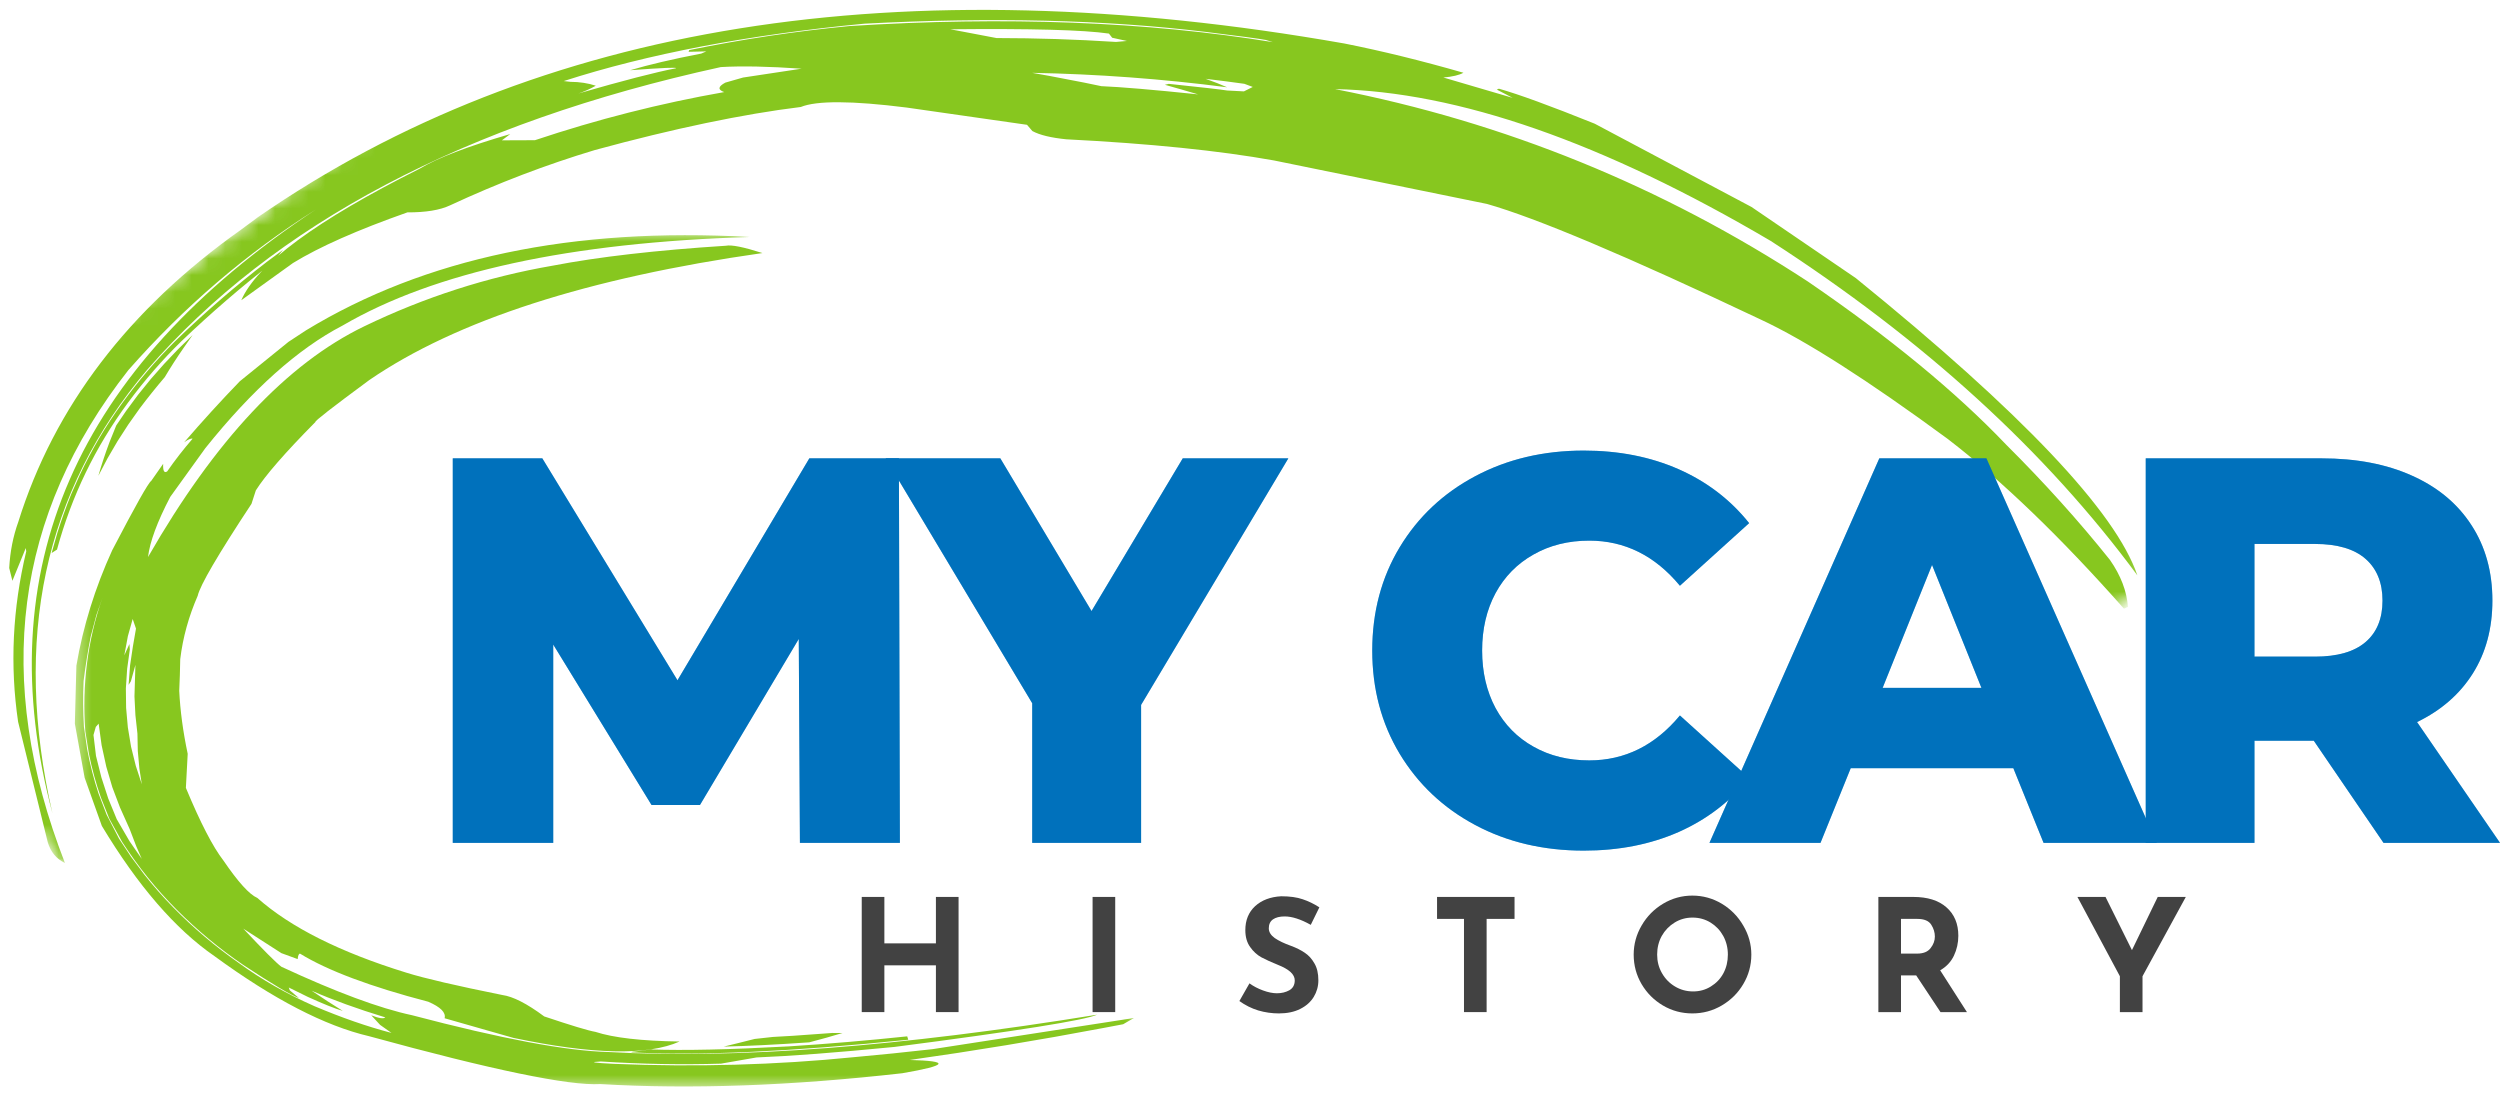 <svg width="150" height="66" viewBox="0 0 150 66" fill="none" xmlns="http://www.w3.org/2000/svg">
<mask id="mask0_5_103" style="mask-type:luminance" maskUnits="userSpaceOnUse" x="0" y="0" width="129" height="53">
<path d="M0 0H128.803V52.029H0V0Z" fill="white"/>
</mask>
<g mask="url(#mask0_5_103)">
<mask id="mask1_5_103" style="mask-type:luminance" maskUnits="userSpaceOnUse" x="-12" y="-35" width="143" height="137">
<path d="M-11.059 32.431L78.901 -34.798L130.462 34.196L40.501 101.426L-11.059 32.431Z" fill="white"/>
</mask>
<g mask="url(#mask1_5_103)">
<mask id="mask2_5_103" style="mask-type:luminance" maskUnits="userSpaceOnUse" x="-12" y="-35" width="143" height="137">
<path d="M78.824 -34.741L-11.138 32.488L40.425 101.485L130.385 34.256L78.824 -34.741Z" fill="white"/>
</mask>
<g mask="url(#mask2_5_103)">
<path d="M11.557 20.103L11.017 20.874C10.613 21.454 10.236 22.039 9.884 22.631C9.364 23.241 8.863 23.866 8.382 24.505L7.696 25.474L7.049 26.476L6.444 27.514L5.901 28.548C6.095 27.873 6.318 27.199 6.571 26.528L6.975 25.526L7.557 24.669L8.281 23.69L9.054 22.735L9.86 21.821L10.687 20.951L11.557 20.103ZM16.011 15.711L16.98 14.993L16.351 15.758C14.475 17.213 12.655 18.782 10.891 20.468C9.746 21.583 8.675 22.815 7.683 24.156C5.715 26.825 4.295 29.762 3.42 32.974L3.098 33.182L3.44 31.98C3.688 31.187 3.968 30.404 4.278 29.638L4.784 28.503C5.138 27.754 5.525 27.021 5.946 26.299C6.375 25.578 6.828 24.887 7.304 24.227C8.286 22.869 9.354 21.618 10.506 20.475C12.259 18.772 14.093 17.186 16.011 15.711ZM57.018 1.757L57.759 1.896L59.789 2.283C62.164 2.285 64.555 2.362 66.962 2.516L67.616 2.459L66.731 2.265L66.536 2.015C65.019 1.794 61.846 1.708 57.018 1.757ZM33.822 4.865L34.226 4.91C34.781 4.912 35.289 4.992 35.748 5.143C35.408 5.336 35.061 5.492 34.704 5.609C37.401 4.833 39.349 4.328 40.551 4.097C40.68 4.03 39.765 4.067 37.805 4.214C38.945 3.876 40.368 3.544 42.075 3.215L42.38 3.083L41.314 3.108L41.354 3.004C44.554 2.352 47.761 1.871 50.976 1.562C60.322 0.972 68.789 1.294 76.371 2.528L75.947 2.397C75.553 2.322 74.358 2.164 72.358 1.916C66.325 1.185 59.494 1.019 51.865 1.42C44.866 2.094 38.851 3.242 33.822 4.865ZM61.923 4.37L62.954 4.553C64.707 4.885 65.75 5.091 66.08 5.17C67.242 5.217 69.178 5.381 71.889 5.663C71.23 5.468 70.566 5.274 69.894 5.088L70.125 5.031C72.083 5.235 73.25 5.369 73.629 5.43L74.635 5.483L75.166 5.217L74.663 5.029C73.892 4.92 73.116 4.821 72.335 4.729C72.858 4.915 73.287 5.083 73.627 5.237C69.743 4.732 65.842 4.444 61.923 4.37ZM14.46 13.783L15.473 13.032C32.307 1.4 54.037 -2.074 80.663 2.61C82.909 3.056 85.291 3.641 87.806 4.365C87.553 4.508 87.152 4.603 86.602 4.65L90.761 5.872L89.809 5.376L89.933 5.321C91.103 5.651 93.019 6.35 95.681 7.421L105.094 12.42L111.347 16.685C121.316 24.763 126.947 30.709 128.243 34.523C122.748 27.068 115.414 20.378 106.244 14.457C96.186 8.534 87.472 5.497 80.101 5.346C90.275 7.329 99.733 11.178 108.477 16.894C113.39 20.255 117.355 23.516 120.369 26.679C122.649 28.949 124.726 31.254 126.598 33.596C127.244 34.523 127.606 35.463 127.678 36.414L127.438 36.521C123.658 32.248 120.136 28.855 116.872 26.342C112.049 22.797 108.299 20.403 105.619 19.161C97.646 15.384 92.178 13.077 89.217 12.236L76.437 9.627C73.146 9.037 68.992 8.613 63.978 8.358C63.056 8.266 62.379 8.1 61.943 7.864L61.621 7.488L54.391 6.452C51.114 6.04 49 6.03 48.048 6.419C44.571 6.846 40.454 7.706 35.7 9C32.788 9.874 29.888 10.98 27.003 12.321C26.394 12.608 25.541 12.747 24.446 12.742C21.447 13.798 19.159 14.812 17.58 15.781L14.477 18.014C15.414 15.858 18.983 13.225 25.179 10.122C26.265 9.47 28.077 8.779 30.615 8.043L30.111 8.42L32.097 8.412C35.837 7.16 39.621 6.199 43.453 5.525C43.054 5.383 43.077 5.195 43.52 4.957L44.584 4.652L48.091 4.122C46.118 3.983 44.504 3.951 43.248 4.025C27.916 7.381 16.445 13.434 8.836 22.18C2.642 29.47 0.746 38.345 3.148 48.804C-0.744 34.186 4.523 22.106 18.953 12.569C14.794 15.193 11.044 18.405 7.701 22.207C0.872 30.91 -0.397 40.769 3.896 51.781C3.388 51.536 3.044 51.124 2.868 50.547L1.086 43.307C0.59 39.929 0.751 36.521 1.574 33.083L1.547 32.883L0.744 34.848L0.553 34.08C0.605 33.101 0.786 32.181 1.096 31.319C3.252 24.413 7.706 18.567 14.46 13.783Z" fill="#87C71F"/>
</g>
</g>
</g>
<mask id="mask3_5_103" style="mask-type:luminance" maskUnits="userSpaceOnUse" x="4" y="13" width="65" height="53">
<path d="M4.442 13.959H68.526V65.353H4.442V13.959Z" fill="white"/>
</mask>
<g mask="url(#mask3_5_103)">
<mask id="mask4_5_103" style="mask-type:luminance" maskUnits="userSpaceOnUse" x="-12" y="-35" width="143" height="137">
<path d="M-11.059 32.431L78.901 -34.798L130.462 34.196L40.501 101.426L-11.059 32.431Z" fill="white"/>
</mask>
<g mask="url(#mask4_5_103)">
<mask id="mask5_5_103" style="mask-type:luminance" maskUnits="userSpaceOnUse" x="-12" y="-35" width="143" height="137">
<path d="M78.824 -34.741L-11.138 32.488L40.425 101.485L130.385 34.256L78.824 -34.741Z" fill="white"/>
</mask>
<g mask="url(#mask5_5_103)">
<path d="M7.961 37.138L7.673 38.167L7.458 39.324L7.765 38.642L7.79 38.967L7.629 40.127L7.552 41.304L7.567 42.474L7.671 43.644L7.864 44.807L8.147 45.947L8.509 47.057L8.363 46.113L8.268 45.064L8.246 44.018L8.125 42.913L8.068 41.783L8.125 39.894L7.852 40.878L7.716 41.089L7.805 39.919C7.914 39.131 8.033 38.397 8.159 37.716L7.961 37.138ZM5.919 43.419L5.748 43.614L5.609 44.098L5.76 45.357L6.085 46.651L6.494 47.91L7.004 49.151L7.77 50.47L8.506 51.533L8.174 50.772L7.783 49.751L7.2 48.45L6.739 47.233L6.377 45.999L6.097 44.715L5.919 43.419ZM6.144 35.877L5.787 36.893L5.443 38.184C5.274 39.044 5.131 39.934 5.014 40.858C4.972 41.768 4.977 42.68 5.034 43.597L5.23 44.96C5.401 45.875 5.629 46.757 5.909 47.605L6.397 48.881L7.141 50.319L7.867 51.414L8.655 52.47C9.195 53.152 9.77 53.809 10.383 54.433C11.602 55.68 12.921 56.795 14.338 57.784C15.699 58.778 17.211 59.641 18.871 60.372C20.492 61.058 22.032 61.594 23.489 61.975L22.805 61.492L22.274 60.917C22.735 61.1 23.018 61.142 23.117 61.043C21.452 60.535 19.977 60.002 18.695 59.44C19.36 59.891 19.982 60.295 20.567 60.654C20.083 60.513 19.384 60.23 18.47 59.814L17.327 59.251L17.387 59.42L17.937 59.883C17.471 59.722 16.353 59.056 14.581 57.886C13.161 56.917 11.835 55.816 10.608 54.587C9.376 53.355 8.283 51.997 7.329 50.515L6.558 49.117L6.053 47.848C5.758 47.003 5.517 46.128 5.334 45.225L5.118 43.867C4.915 41.081 5.257 38.417 6.144 35.877ZM43.424 62.796L44.311 62.58L45.28 62.337L46.38 62.216C46.767 62.206 47.957 62.126 49.947 61.978L50.552 61.98C49.932 62.169 49.268 62.355 48.557 62.54C46.549 62.679 44.839 62.763 43.424 62.796ZM37.864 63.14L37.968 63.103L39.061 62.967C41.022 63.038 43.778 62.977 47.33 62.783C49.692 62.632 52.059 62.431 54.433 62.181L54.495 62.384C47.436 63.103 41.892 63.356 37.864 63.14ZM17.308 20.512L18.368 19.816C25.497 15.483 34.365 13.62 44.973 14.219C34.199 14.546 26.057 16.319 20.549 19.536C17.878 20.924 15.136 23.375 12.321 26.889L10.216 29.812C9.433 31.306 8.99 32.511 8.881 33.423C12.891 26.433 17.213 21.821 21.853 19.58C25.469 17.833 29.237 16.619 33.15 15.942C35.919 15.409 39.386 15.012 43.547 14.745C43.887 14.675 44.621 14.822 45.748 15.183C35.254 16.678 27.39 19.218 22.155 22.805C19.935 24.443 18.857 25.281 18.926 25.318C17.087 27.179 15.897 28.55 15.35 29.425L15.089 30.23C13.082 33.272 12.006 35.111 11.862 35.748C11.322 36.987 10.97 38.253 10.814 39.55C10.804 40.192 10.784 40.824 10.754 41.446C10.811 42.635 10.98 43.897 11.262 45.228L11.153 47.273C12.023 49.365 12.774 50.817 13.406 51.632C14.284 52.919 14.96 53.667 15.439 53.876C17.429 55.64 20.408 57.135 24.376 58.359C25.462 58.699 27.383 59.145 30.139 59.7C30.783 59.789 31.621 60.218 32.654 60.986C34.273 61.529 35.297 61.839 35.728 61.913C36.806 62.265 38.489 62.459 40.776 62.491C38.858 63.346 35.535 63.274 30.803 62.273L26.676 61.095C26.765 60.756 26.441 60.426 25.697 60.104C22.22 59.197 19.657 58.235 18.006 57.221C17.932 57.212 17.883 57.321 17.86 57.546L16.884 57.189L14.598 55.719C15.813 57.013 16.576 57.777 16.884 58.005C20.153 59.524 22.768 60.496 24.726 60.914C30.067 62.322 33.99 63.058 36.489 63.12C44.207 63.552 53.987 62.806 65.829 60.88C65.103 61.214 61.048 61.859 53.667 62.816C50.175 63.157 47.416 63.368 45.392 63.447L43.258 63.819C40.925 63.891 38.524 63.849 36.05 63.688C35.306 63.723 35.574 63.77 36.851 63.832C41.77 64.032 46.556 63.899 51.206 63.433C52.78 63.291 54.364 63.13 55.955 62.949L68.035 61.081L67.388 61.455L66.199 61.68C62.337 62.411 58.463 63.051 54.577 63.599C57.028 63.658 56.879 63.923 54.136 64.394C47.464 65.15 41.423 65.368 36.013 65.044C34.149 65.155 29.527 64.198 22.148 62.173C19.494 61.554 16.398 59.95 12.861 57.363C10.519 55.747 8.271 53.144 6.112 49.558L5.078 46.663L4.491 43.419L4.583 39.941C4.982 37.592 5.698 35.284 6.732 33.016C8.13 30.335 8.91 28.949 9.071 28.857L9.79 27.829C9.77 28.253 9.85 28.404 10.031 28.285C10.492 27.618 11 26.964 11.555 26.324C11.456 26.292 11.285 26.364 11.047 26.54C12.152 25.259 13.265 24.039 14.388 22.877L17.308 20.512Z" fill="#87C71F"/>
</g>
</g>
</g>
<path d="M47.995 50.571L47.926 38.337L41.997 48.301H39.093L33.194 38.674V50.571H27.166V27.501H32.539L40.649 40.816L48.56 27.501H53.934L53.993 50.571H47.995Z" fill="#0071BC" fill-opacity="0.4"/>
<path d="M68.466 42.293V50.571H61.933V42.194L53.139 27.501H60.02L65.492 36.662L70.965 27.501H77.3L68.466 42.293Z" fill="#0071BC" fill-opacity="0.4"/>
<path d="M95.025 51.037C92.606 51.037 90.435 50.527 88.512 49.501C86.593 48.477 85.084 47.052 83.981 45.228C82.883 43.403 82.335 41.339 82.335 39.031C82.335 36.726 82.883 34.659 83.981 32.835C85.084 31.011 86.593 29.591 88.512 28.572C90.435 27.548 92.606 27.035 95.025 27.035C97.132 27.035 99.033 27.41 100.726 28.156C102.416 28.904 103.824 29.98 104.949 31.387L100.795 35.145C99.301 33.341 97.487 32.438 95.353 32.438C94.103 32.438 92.988 32.716 92.011 33.271C91.032 33.821 90.272 34.595 89.731 35.591C89.196 36.59 88.928 37.737 88.928 39.031C88.928 40.328 89.196 41.478 89.731 42.481C90.272 43.48 91.032 44.254 92.011 44.801C92.988 45.352 94.103 45.624 95.353 45.624C97.487 45.624 99.301 44.727 100.795 42.928L104.949 46.685C103.824 48.088 102.416 49.163 100.726 49.917C99.033 50.663 97.132 51.037 95.025 51.037Z" fill="#0071BC" fill-opacity="0.4"/>
<path d="M120.8 46.09H111.044L109.23 50.571H102.568L112.759 27.501H119.184L129.405 50.571H122.614L120.8 46.09ZM118.886 41.272L115.922 33.896L112.958 41.272H118.886Z" fill="#0071BC" fill-opacity="0.4"/>
<path d="M138.827 44.444H135.268V50.571H128.744V27.501H139.293C141.38 27.501 143.192 27.848 144.726 28.542C146.265 29.231 147.452 30.218 148.285 31.506C149.123 32.79 149.544 34.3 149.544 36.037C149.544 37.703 149.152 39.158 148.374 40.399C147.593 41.644 146.476 42.618 145.023 43.324L150 50.571H143.011L138.827 44.444ZM142.951 36.037C142.951 34.962 142.609 34.124 141.93 33.529C141.248 32.934 140.237 32.637 138.896 32.637H135.268V39.398H138.896C140.237 39.398 141.248 39.108 141.93 38.526C142.609 37.946 142.951 37.115 142.951 36.037Z" fill="#0071BC" fill-opacity="0.4"/>
<path d="M47.995 50.571L47.926 38.337L41.997 48.301H39.093L33.194 38.674V50.571H27.166V27.501H32.539L40.649 40.816L48.56 27.501H53.934L53.993 50.571H47.995Z" fill="#0071BC"/>
<path d="M68.466 42.293V50.571H61.933V42.194L53.139 27.501H60.02L65.492 36.662L70.965 27.501H77.3L68.466 42.293Z" fill="#0071BC"/>
<path d="M95.025 51.037C92.606 51.037 90.435 50.527 88.512 49.501C86.593 48.477 85.084 47.052 83.981 45.228C82.883 43.403 82.335 41.339 82.335 39.031C82.335 36.726 82.883 34.659 83.981 32.835C85.084 31.011 86.593 29.591 88.512 28.572C90.435 27.548 92.606 27.035 95.025 27.035C97.132 27.035 99.033 27.41 100.726 28.156C102.416 28.904 103.824 29.98 104.949 31.387L100.795 35.145C99.301 33.341 97.487 32.438 95.353 32.438C94.103 32.438 92.988 32.716 92.011 33.271C91.032 33.821 90.272 34.595 89.731 35.591C89.196 36.59 88.928 37.737 88.928 39.031C88.928 40.328 89.196 41.478 89.731 42.481C90.272 43.48 91.032 44.254 92.011 44.801C92.988 45.352 94.103 45.624 95.353 45.624C97.487 45.624 99.301 44.727 100.795 42.928L104.949 46.685C103.824 48.088 102.416 49.163 100.726 49.917C99.033 50.663 97.132 51.037 95.025 51.037Z" fill="#0071BC"/>
<path d="M120.8 46.09H111.044L109.23 50.571H102.568L112.759 27.501H119.184L129.405 50.571H122.614L120.8 46.09ZM118.886 41.272L115.922 33.896L112.958 41.272H118.886Z" fill="#0071BC"/>
<path d="M138.827 44.444H135.268V50.571H128.744V27.501H139.293C141.38 27.501 143.192 27.848 144.726 28.542C146.265 29.231 147.452 30.218 148.285 31.506C149.123 32.79 149.544 34.3 149.544 36.037C149.544 37.703 149.152 39.158 148.374 40.399C147.593 41.644 146.476 42.618 145.023 43.324L150 50.571H143.011L138.827 44.444ZM142.951 36.037C142.951 34.962 142.609 34.124 141.93 33.529C141.248 32.934 140.237 32.637 138.896 32.637H135.268V39.398H138.896C140.237 39.398 141.248 39.108 141.93 38.526C142.609 37.946 142.951 37.115 142.951 36.037Z" fill="#0071BC"/>
<path d="M57.514 60.726H56.155V57.92H53.062V60.726H51.704V53.816H53.062V56.602H56.155V53.816H57.514V60.726Z" fill="#424242"/>
<path d="M66.913 53.816V60.726H65.555V53.816H66.913Z" fill="#424242"/>
<path d="M78.646 55.491C78.044 55.154 77.521 54.986 77.08 54.986C76.782 54.986 76.547 55.045 76.376 55.164C76.21 55.283 76.128 55.461 76.128 55.699C76.128 55.917 76.247 56.113 76.485 56.284C76.728 56.45 77.053 56.606 77.457 56.75C77.779 56.869 78.056 57.008 78.289 57.167C78.52 57.32 78.711 57.531 78.864 57.801C79.023 58.066 79.102 58.406 79.102 58.822C79.102 59.179 79.008 59.511 78.825 59.814C78.639 60.118 78.369 60.359 78.012 60.537C77.655 60.716 77.229 60.805 76.733 60.805C76.317 60.805 75.903 60.746 75.494 60.627C75.09 60.503 74.713 60.314 74.363 60.062L74.968 59.001C75.206 59.174 75.476 59.316 75.781 59.427C76.091 59.541 76.369 59.596 76.614 59.596C76.897 59.596 77.144 59.536 77.358 59.417C77.576 59.293 77.685 59.095 77.685 58.822C77.685 58.465 77.348 58.156 76.673 57.89C76.282 57.732 75.955 57.583 75.692 57.444C75.427 57.3 75.199 57.092 75.008 56.82C74.814 56.55 74.72 56.212 74.72 55.808C74.72 55.214 74.914 54.735 75.305 54.371C75.702 54.009 76.222 53.811 76.872 53.776C77.387 53.776 77.816 53.836 78.16 53.955C78.503 54.069 78.837 54.23 79.162 54.44L78.646 55.491Z" fill="#424242"/>
<path d="M90.872 53.816V55.134H89.197V60.726H87.839V55.134H86.223V53.816H90.872Z" fill="#424242"/>
<path d="M98.021 57.276C98.021 56.656 98.18 56.074 98.497 55.531C98.814 54.983 99.243 54.547 99.786 54.222C100.326 53.9 100.911 53.736 101.54 53.736C102.175 53.736 102.762 53.9 103.305 54.222C103.845 54.547 104.277 54.983 104.594 55.531C104.916 56.074 105.08 56.656 105.08 57.276C105.08 57.918 104.916 58.51 104.594 59.05C104.277 59.586 103.845 60.012 103.305 60.329C102.762 60.647 102.175 60.805 101.54 60.805C100.906 60.805 100.316 60.647 99.776 60.329C99.24 60.012 98.814 59.586 98.497 59.05C98.18 58.51 98.021 57.918 98.021 57.276ZM99.429 57.276C99.429 57.68 99.523 58.049 99.716 58.386C99.907 58.723 100.167 58.991 100.499 59.189C100.829 59.387 101.193 59.486 101.59 59.486C101.979 59.486 102.334 59.387 102.651 59.189C102.973 58.991 103.226 58.728 103.404 58.396C103.583 58.059 103.672 57.687 103.672 57.276C103.672 56.867 103.578 56.492 103.394 56.155C103.208 55.818 102.953 55.551 102.631 55.352C102.306 55.154 101.947 55.055 101.55 55.055C101.159 55.055 100.802 55.154 100.48 55.352C100.155 55.551 99.897 55.818 99.706 56.155C99.52 56.492 99.429 56.867 99.429 57.276Z" fill="#424242"/>
<path d="M116.43 60.726L114.972 58.525H114.06V60.726H112.702V53.816H114.794C115.651 53.816 116.316 54.024 116.786 54.44C117.262 54.857 117.5 55.427 117.5 56.145C117.5 56.569 117.411 56.968 117.233 57.345C117.054 57.717 116.779 58.007 116.41 58.218L118.016 60.726H116.43ZM114.06 57.216H115.032C115.401 57.216 115.669 57.107 115.835 56.889C116.006 56.671 116.092 56.44 116.092 56.195C116.092 55.945 116.018 55.707 115.874 55.481C115.728 55.251 115.451 55.134 115.042 55.134H114.06V57.216Z" fill="#424242"/>
<path d="M131.149 53.816L128.551 58.574V60.726H127.193V58.574L124.645 53.816H126.331L127.917 57.008L129.464 53.816H131.149Z" fill="#424242"/>
</svg>
